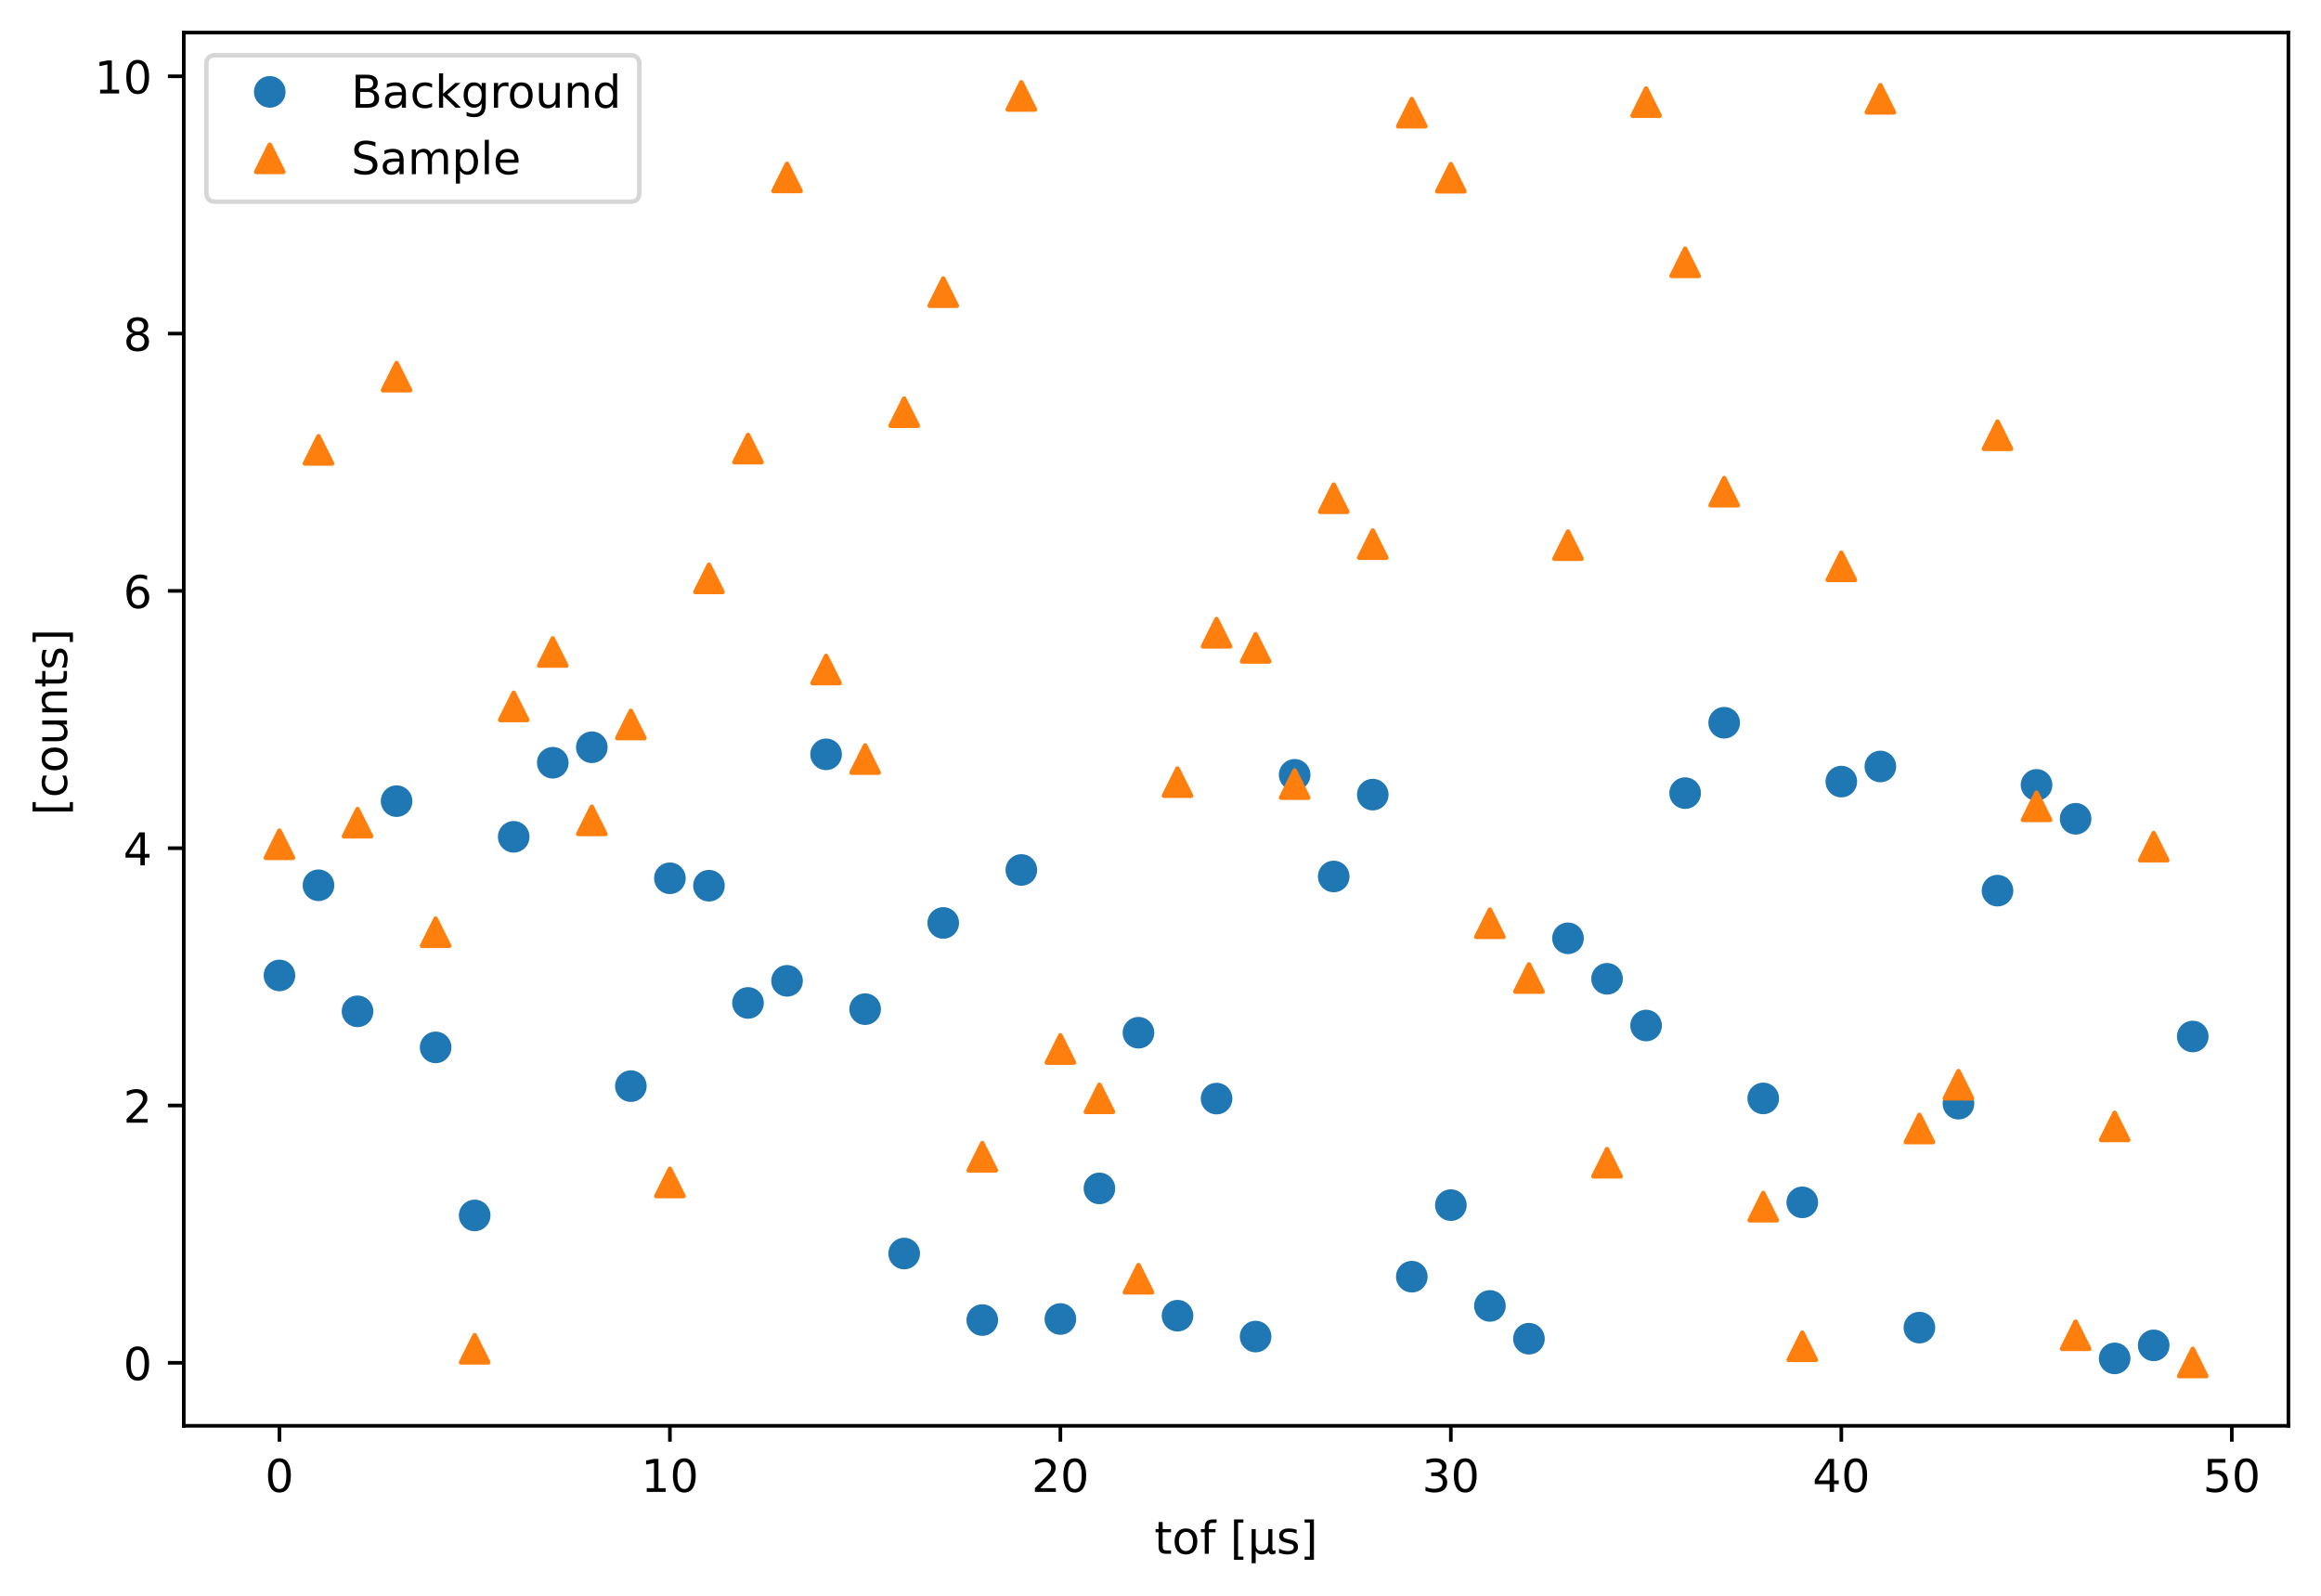 <?xml version="1.0" encoding="utf-8" standalone="no"?>
<!DOCTYPE svg PUBLIC "-//W3C//DTD SVG 1.1//EN"
  "http://www.w3.org/Graphics/SVG/1.1/DTD/svg11.dtd">
<!-- Created with matplotlib (https://matplotlib.org/) -->
<svg height="352.564pt" version="1.1" viewBox="0 0 512.803 352.564" width="512.803pt" xmlns="http://www.w3.org/2000/svg" xmlns:xlink="http://www.w3.org/1999/xlink">
 <defs>
  <style type="text/css">
*{stroke-linecap:butt;stroke-linejoin:round;}
  </style>
 </defs>
 <g id="figure_1">
  <g id="patch_1">
   <path d="M 0 352.564 
L 512.803 352.564 
L 512.803 0 
L 0 0 
z
" style="fill:#ffffff;"/>
  </g>
  <g id="axes_1">
   <g id="patch_2">
    <path d="M 40.603 315.007 
L 505.603 315.007 
L 505.603 7.2 
L 40.603 7.2 
z
" style="fill:#ffffff;"/>
   </g>
   <g id="matplotlib.axis_1">
    <g id="xtick_1">
     <g id="line2d_1">
      <defs>
       <path d="M 0 0 
L 0 3.5 
" id="md275021e21" style="stroke:#000000;stroke-width:0.8;"/>
      </defs>
      <g>
       <use style="stroke:#000000;stroke-width:0.8;" x="61.739" xlink:href="#md275021e21" y="315.007"/>
      </g>
     </g>
     <g id="text_1">
      <!-- 0 -->
      <defs>
       <path d="M 31.781 66.406 
Q 24.172 66.406 20.328 58.906 
Q 16.5 51.422 16.5 36.375 
Q 16.5 21.391 20.328 13.891 
Q 24.172 6.391 31.781 6.391 
Q 39.453 6.391 43.281 13.891 
Q 47.125 21.391 47.125 36.375 
Q 47.125 51.422 43.281 58.906 
Q 39.453 66.406 31.781 66.406 
z
M 31.781 74.219 
Q 44.047 74.219 50.516 64.516 
Q 56.984 54.828 56.984 36.375 
Q 56.984 17.969 50.516 8.266 
Q 44.047 -1.422 31.781 -1.422 
Q 19.531 -1.422 13.062 8.266 
Q 6.594 17.969 6.594 36.375 
Q 6.594 54.828 13.062 64.516 
Q 19.531 74.219 31.781 74.219 
z
" id="DejaVuSans-48"/>
      </defs>
      <g transform="translate(58.558 329.606)scale(0.1 -0.1)">
       <use xlink:href="#DejaVuSans-48"/>
      </g>
     </g>
    </g>
    <g id="xtick_2">
     <g id="line2d_2">
      <g>
       <use style="stroke:#000000;stroke-width:0.8;" x="148.01" xlink:href="#md275021e21" y="315.007"/>
      </g>
     </g>
     <g id="text_2">
      <!-- 10 -->
      <defs>
       <path d="M 12.406 8.297 
L 28.516 8.297 
L 28.516 63.922 
L 10.984 60.406 
L 10.984 69.391 
L 28.422 72.906 
L 38.281 72.906 
L 38.281 8.297 
L 54.391 8.297 
L 54.391 0 
L 12.406 0 
z
" id="DejaVuSans-49"/>
      </defs>
      <g transform="translate(141.648 329.606)scale(0.1 -0.1)">
       <use xlink:href="#DejaVuSans-49"/>
       <use x="63.623" xlink:href="#DejaVuSans-48"/>
      </g>
     </g>
    </g>
    <g id="xtick_3">
     <g id="line2d_3">
      <g>
       <use style="stroke:#000000;stroke-width:0.8;" x="234.281" xlink:href="#md275021e21" y="315.007"/>
      </g>
     </g>
     <g id="text_3">
      <!-- 20 -->
      <defs>
       <path d="M 19.188 8.297 
L 53.609 8.297 
L 53.609 0 
L 7.328 0 
L 7.328 8.297 
Q 12.938 14.109 22.625 23.891 
Q 32.328 33.688 34.812 36.531 
Q 39.547 41.844 41.422 45.531 
Q 43.312 49.219 43.312 52.781 
Q 43.312 58.594 39.234 62.25 
Q 35.156 65.922 28.609 65.922 
Q 23.969 65.922 18.812 64.312 
Q 13.672 62.703 7.812 59.422 
L 7.812 69.391 
Q 13.766 71.781 18.938 73 
Q 24.125 74.219 28.422 74.219 
Q 39.75 74.219 46.484 68.547 
Q 53.219 62.891 53.219 53.422 
Q 53.219 48.922 51.531 44.891 
Q 49.859 40.875 45.406 35.406 
Q 44.188 33.984 37.641 27.219 
Q 31.109 20.453 19.188 8.297 
z
" id="DejaVuSans-50"/>
      </defs>
      <g transform="translate(227.919 329.606)scale(0.1 -0.1)">
       <use xlink:href="#DejaVuSans-50"/>
       <use x="63.623" xlink:href="#DejaVuSans-48"/>
      </g>
     </g>
    </g>
    <g id="xtick_4">
     <g id="line2d_4">
      <g>
       <use style="stroke:#000000;stroke-width:0.8;" x="320.552" xlink:href="#md275021e21" y="315.007"/>
      </g>
     </g>
     <g id="text_4">
      <!-- 30 -->
      <defs>
       <path d="M 40.578 39.312 
Q 47.656 37.797 51.625 33 
Q 55.609 28.219 55.609 21.188 
Q 55.609 10.406 48.188 4.484 
Q 40.766 -1.422 27.094 -1.422 
Q 22.516 -1.422 17.656 -0.516 
Q 12.797 0.391 7.625 2.203 
L 7.625 11.719 
Q 11.719 9.328 16.594 8.109 
Q 21.484 6.891 26.812 6.891 
Q 36.078 6.891 40.938 10.547 
Q 45.797 14.203 45.797 21.188 
Q 45.797 27.641 41.281 31.266 
Q 36.766 34.906 28.719 34.906 
L 20.219 34.906 
L 20.219 43.016 
L 29.109 43.016 
Q 36.375 43.016 40.234 45.922 
Q 44.094 48.828 44.094 54.297 
Q 44.094 59.906 40.109 62.906 
Q 36.141 65.922 28.719 65.922 
Q 24.656 65.922 20.016 65.031 
Q 15.375 64.156 9.812 62.312 
L 9.812 71.094 
Q 15.438 72.656 20.344 73.438 
Q 25.25 74.219 29.594 74.219 
Q 40.828 74.219 47.359 69.109 
Q 53.906 64.016 53.906 55.328 
Q 53.906 49.266 50.438 45.094 
Q 46.969 40.922 40.578 39.312 
z
" id="DejaVuSans-51"/>
      </defs>
      <g transform="translate(314.19 329.606)scale(0.1 -0.1)">
       <use xlink:href="#DejaVuSans-51"/>
       <use x="63.623" xlink:href="#DejaVuSans-48"/>
      </g>
     </g>
    </g>
    <g id="xtick_5">
     <g id="line2d_5">
      <g>
       <use style="stroke:#000000;stroke-width:0.8;" x="406.823" xlink:href="#md275021e21" y="315.007"/>
      </g>
     </g>
     <g id="text_5">
      <!-- 40 -->
      <defs>
       <path d="M 37.797 64.312 
L 12.891 25.391 
L 37.797 25.391 
z
M 35.203 72.906 
L 47.609 72.906 
L 47.609 25.391 
L 58.016 25.391 
L 58.016 17.188 
L 47.609 17.188 
L 47.609 0 
L 37.797 0 
L 37.797 17.188 
L 4.891 17.188 
L 4.891 26.703 
z
" id="DejaVuSans-52"/>
      </defs>
      <g transform="translate(400.46 329.606)scale(0.1 -0.1)">
       <use xlink:href="#DejaVuSans-52"/>
       <use x="63.623" xlink:href="#DejaVuSans-48"/>
      </g>
     </g>
    </g>
    <g id="xtick_6">
     <g id="line2d_6">
      <g>
       <use style="stroke:#000000;stroke-width:0.8;" x="493.094" xlink:href="#md275021e21" y="315.007"/>
      </g>
     </g>
     <g id="text_6">
      <!-- 50 -->
      <defs>
       <path d="M 10.797 72.906 
L 49.516 72.906 
L 49.516 64.594 
L 19.828 64.594 
L 19.828 46.734 
Q 21.969 47.469 24.109 47.828 
Q 26.266 48.188 28.422 48.188 
Q 40.625 48.188 47.75 41.5 
Q 54.891 34.812 54.891 23.391 
Q 54.891 11.625 47.562 5.094 
Q 40.234 -1.422 26.906 -1.422 
Q 22.312 -1.422 17.547 -0.641 
Q 12.797 0.141 7.719 1.703 
L 7.719 11.625 
Q 12.109 9.234 16.797 8.062 
Q 21.484 6.891 26.703 6.891 
Q 35.156 6.891 40.078 11.328 
Q 45.016 15.766 45.016 23.391 
Q 45.016 31 40.078 35.438 
Q 35.156 39.891 26.703 39.891 
Q 22.75 39.891 18.812 39.016 
Q 14.891 38.141 10.797 36.281 
z
" id="DejaVuSans-53"/>
      </defs>
      <g transform="translate(486.731 329.606)scale(0.1 -0.1)">
       <use xlink:href="#DejaVuSans-53"/>
       <use x="63.623" xlink:href="#DejaVuSans-48"/>
      </g>
     </g>
    </g>
    <g id="text_7">
     <!-- tof [μs] -->
     <defs>
      <path d="M 18.312 70.219 
L 18.312 54.688 
L 36.812 54.688 
L 36.812 47.703 
L 18.312 47.703 
L 18.312 18.016 
Q 18.312 11.328 20.141 9.422 
Q 21.969 7.516 27.594 7.516 
L 36.812 7.516 
L 36.812 0 
L 27.594 0 
Q 17.188 0 13.234 3.875 
Q 9.281 7.766 9.281 18.016 
L 9.281 47.703 
L 2.688 47.703 
L 2.688 54.688 
L 9.281 54.688 
L 9.281 70.219 
z
" id="DejaVuSans-116"/>
      <path d="M 30.609 48.391 
Q 23.391 48.391 19.188 42.75 
Q 14.984 37.109 14.984 27.297 
Q 14.984 17.484 19.156 11.844 
Q 23.344 6.203 30.609 6.203 
Q 37.797 6.203 41.984 11.859 
Q 46.188 17.531 46.188 27.297 
Q 46.188 37.016 41.984 42.703 
Q 37.797 48.391 30.609 48.391 
z
M 30.609 56 
Q 42.328 56 49.016 48.375 
Q 55.719 40.766 55.719 27.297 
Q 55.719 13.875 49.016 6.219 
Q 42.328 -1.422 30.609 -1.422 
Q 18.844 -1.422 12.172 6.219 
Q 5.516 13.875 5.516 27.297 
Q 5.516 40.766 12.172 48.375 
Q 18.844 56 30.609 56 
z
" id="DejaVuSans-111"/>
      <path d="M 37.109 75.984 
L 37.109 68.5 
L 28.516 68.5 
Q 23.688 68.5 21.797 66.547 
Q 19.922 64.594 19.922 59.516 
L 19.922 54.688 
L 34.719 54.688 
L 34.719 47.703 
L 19.922 47.703 
L 19.922 0 
L 10.891 0 
L 10.891 47.703 
L 2.297 47.703 
L 2.297 54.688 
L 10.891 54.688 
L 10.891 58.5 
Q 10.891 67.625 15.141 71.797 
Q 19.391 75.984 28.609 75.984 
z
" id="DejaVuSans-102"/>
      <path id="DejaVuSans-32"/>
      <path d="M 8.594 75.984 
L 29.297 75.984 
L 29.297 69 
L 17.578 69 
L 17.578 -6.203 
L 29.297 -6.203 
L 29.297 -13.188 
L 8.594 -13.188 
z
" id="DejaVuSans-91"/>
      <path d="M 8.5 -20.797 
L 8.5 54.688 
L 17.484 54.688 
L 17.484 20.703 
Q 17.484 13.625 20.844 10 
Q 24.219 6.391 30.812 6.391 
Q 38.031 6.391 41.672 10.484 
Q 45.312 14.594 45.312 22.797 
L 45.312 54.688 
L 54.297 54.688 
L 54.297 12.594 
Q 54.297 9.672 55.141 8.281 
Q 56 6.891 57.812 6.891 
Q 58.25 6.891 59.031 7.156 
Q 59.812 7.422 61.188 8.016 
L 61.188 0.781 
Q 59.188 -0.344 57.391 -0.875 
Q 55.609 -1.422 53.906 -1.422 
Q 50.531 -1.422 48.531 0.484 
Q 46.531 2.391 45.797 6.297 
Q 43.359 2.438 39.812 0.5 
Q 36.281 -1.422 31.5 -1.422 
Q 26.516 -1.422 23.016 0.484 
Q 19.531 2.391 17.484 6.203 
L 17.484 -20.797 
z
" id="DejaVuSans-956"/>
      <path d="M 44.281 53.078 
L 44.281 44.578 
Q 40.484 46.531 36.375 47.5 
Q 32.281 48.484 27.875 48.484 
Q 21.188 48.484 17.844 46.438 
Q 14.5 44.391 14.5 40.281 
Q 14.5 37.156 16.891 35.375 
Q 19.281 33.594 26.516 31.984 
L 29.594 31.297 
Q 39.156 29.25 43.188 25.516 
Q 47.219 21.781 47.219 15.094 
Q 47.219 7.469 41.188 3.016 
Q 35.156 -1.422 24.609 -1.422 
Q 20.219 -1.422 15.453 -0.562 
Q 10.688 0.297 5.422 2 
L 5.422 11.281 
Q 10.406 8.688 15.234 7.391 
Q 20.062 6.109 24.812 6.109 
Q 31.156 6.109 34.562 8.281 
Q 37.984 10.453 37.984 14.406 
Q 37.984 18.062 35.516 20.016 
Q 33.062 21.969 24.703 23.781 
L 21.578 24.516 
Q 13.234 26.266 9.516 29.906 
Q 5.812 33.547 5.812 39.891 
Q 5.812 47.609 11.281 51.797 
Q 16.75 56 26.812 56 
Q 31.781 56 36.172 55.266 
Q 40.578 54.547 44.281 53.078 
z
" id="DejaVuSans-115"/>
      <path d="M 30.422 75.984 
L 30.422 -13.188 
L 9.719 -13.188 
L 9.719 -6.203 
L 21.391 -6.203 
L 21.391 69 
L 9.719 69 
L 9.719 75.984 
z
" id="DejaVuSans-93"/>
     </defs>
     <g transform="translate(255.047 343.284)scale(0.1 -0.1)">
      <use xlink:href="#DejaVuSans-116"/>
      <use x="39.209" xlink:href="#DejaVuSans-111"/>
      <use x="100.391" xlink:href="#DejaVuSans-102"/>
      <use x="135.596" xlink:href="#DejaVuSans-32"/>
      <use x="167.383" xlink:href="#DejaVuSans-91"/>
      <use x="206.396" xlink:href="#DejaVuSans-956"/>
      <use x="270.02" xlink:href="#DejaVuSans-115"/>
      <use x="322.119" xlink:href="#DejaVuSans-93"/>
     </g>
    </g>
   </g>
   <g id="matplotlib.axis_2">
    <g id="ytick_1">
     <g id="line2d_7">
      <defs>
       <path d="M 0 0 
L -3.5 0 
" id="m74205dd521" style="stroke:#000000;stroke-width:0.8;"/>
      </defs>
      <g>
       <use style="stroke:#000000;stroke-width:0.8;" x="40.603" xlink:href="#m74205dd521" y="301.083"/>
      </g>
     </g>
     <g id="text_8">
      <!-- 0 -->
      <g transform="translate(27.241 304.882)scale(0.1 -0.1)">
       <use xlink:href="#DejaVuSans-48"/>
      </g>
     </g>
    </g>
    <g id="ytick_2">
     <g id="line2d_8">
      <g>
       <use style="stroke:#000000;stroke-width:0.8;" x="40.603" xlink:href="#m74205dd521" y="244.237"/>
      </g>
     </g>
     <g id="text_9">
      <!-- 2 -->
      <g transform="translate(27.241 248.036)scale(0.1 -0.1)">
       <use xlink:href="#DejaVuSans-50"/>
      </g>
     </g>
    </g>
    <g id="ytick_3">
     <g id="line2d_9">
      <g>
       <use style="stroke:#000000;stroke-width:0.8;" x="40.603" xlink:href="#m74205dd521" y="187.39"/>
      </g>
     </g>
     <g id="text_10">
      <!-- 4 -->
      <g transform="translate(27.241 191.19)scale(0.1 -0.1)">
       <use xlink:href="#DejaVuSans-52"/>
      </g>
     </g>
    </g>
    <g id="ytick_4">
     <g id="line2d_10">
      <g>
       <use style="stroke:#000000;stroke-width:0.8;" x="40.603" xlink:href="#m74205dd521" y="130.544"/>
      </g>
     </g>
     <g id="text_11">
      <!-- 6 -->
      <defs>
       <path d="M 33.016 40.375 
Q 26.375 40.375 22.484 35.828 
Q 18.609 31.297 18.609 23.391 
Q 18.609 15.531 22.484 10.953 
Q 26.375 6.391 33.016 6.391 
Q 39.656 6.391 43.531 10.953 
Q 47.406 15.531 47.406 23.391 
Q 47.406 31.297 43.531 35.828 
Q 39.656 40.375 33.016 40.375 
z
M 52.594 71.297 
L 52.594 62.312 
Q 48.875 64.062 45.094 64.984 
Q 41.312 65.922 37.594 65.922 
Q 27.828 65.922 22.672 59.328 
Q 17.531 52.734 16.797 39.406 
Q 19.672 43.656 24.016 45.922 
Q 28.375 48.188 33.594 48.188 
Q 44.578 48.188 50.953 41.516 
Q 57.328 34.859 57.328 23.391 
Q 57.328 12.156 50.688 5.359 
Q 44.047 -1.422 33.016 -1.422 
Q 20.359 -1.422 13.672 8.266 
Q 6.984 17.969 6.984 36.375 
Q 6.984 53.656 15.188 63.938 
Q 23.391 74.219 37.203 74.219 
Q 40.922 74.219 44.703 73.484 
Q 48.484 72.75 52.594 71.297 
z
" id="DejaVuSans-54"/>
      </defs>
      <g transform="translate(27.241 134.343)scale(0.1 -0.1)">
       <use xlink:href="#DejaVuSans-54"/>
      </g>
     </g>
    </g>
    <g id="ytick_5">
     <g id="line2d_11">
      <g>
       <use style="stroke:#000000;stroke-width:0.8;" x="40.603" xlink:href="#m74205dd521" y="73.698"/>
      </g>
     </g>
     <g id="text_12">
      <!-- 8 -->
      <defs>
       <path d="M 31.781 34.625 
Q 24.75 34.625 20.719 30.859 
Q 16.703 27.094 16.703 20.516 
Q 16.703 13.922 20.719 10.156 
Q 24.75 6.391 31.781 6.391 
Q 38.812 6.391 42.859 10.172 
Q 46.922 13.969 46.922 20.516 
Q 46.922 27.094 42.891 30.859 
Q 38.875 34.625 31.781 34.625 
z
M 21.922 38.812 
Q 15.578 40.375 12.031 44.719 
Q 8.5 49.078 8.5 55.328 
Q 8.5 64.062 14.719 69.141 
Q 20.953 74.219 31.781 74.219 
Q 42.672 74.219 48.875 69.141 
Q 55.078 64.062 55.078 55.328 
Q 55.078 49.078 51.531 44.719 
Q 48 40.375 41.703 38.812 
Q 48.828 37.156 52.797 32.312 
Q 56.781 27.484 56.781 20.516 
Q 56.781 9.906 50.312 4.234 
Q 43.844 -1.422 31.781 -1.422 
Q 19.734 -1.422 13.25 4.234 
Q 6.781 9.906 6.781 20.516 
Q 6.781 27.484 10.781 32.312 
Q 14.797 37.156 21.922 38.812 
z
M 18.312 54.391 
Q 18.312 48.734 21.844 45.562 
Q 25.391 42.391 31.781 42.391 
Q 38.141 42.391 41.719 45.562 
Q 45.312 48.734 45.312 54.391 
Q 45.312 60.062 41.719 63.234 
Q 38.141 66.406 31.781 66.406 
Q 25.391 66.406 21.844 63.234 
Q 18.312 60.062 18.312 54.391 
z
" id="DejaVuSans-56"/>
      </defs>
      <g transform="translate(27.241 77.497)scale(0.1 -0.1)">
       <use xlink:href="#DejaVuSans-56"/>
      </g>
     </g>
    </g>
    <g id="ytick_6">
     <g id="line2d_12">
      <g>
       <use style="stroke:#000000;stroke-width:0.8;" x="40.603" xlink:href="#m74205dd521" y="16.851"/>
      </g>
     </g>
     <g id="text_13">
      <!-- 10 -->
      <g transform="translate(20.878 20.651)scale(0.1 -0.1)">
       <use xlink:href="#DejaVuSans-49"/>
       <use x="63.623" xlink:href="#DejaVuSans-48"/>
      </g>
     </g>
    </g>
    <g id="text_14">
     <!--  [counts] -->
     <defs>
      <path d="M 48.781 52.594 
L 48.781 44.188 
Q 44.969 46.297 41.141 47.344 
Q 37.312 48.391 33.406 48.391 
Q 24.656 48.391 19.812 42.844 
Q 14.984 37.312 14.984 27.297 
Q 14.984 17.281 19.812 11.734 
Q 24.656 6.203 33.406 6.203 
Q 37.312 6.203 41.141 7.25 
Q 44.969 8.297 48.781 10.406 
L 48.781 2.094 
Q 45.016 0.344 40.984 -0.531 
Q 36.969 -1.422 32.422 -1.422 
Q 20.062 -1.422 12.781 6.344 
Q 5.516 14.109 5.516 27.297 
Q 5.516 40.672 12.859 48.328 
Q 20.219 56 33.016 56 
Q 37.156 56 41.109 55.141 
Q 45.062 54.297 48.781 52.594 
z
" id="DejaVuSans-99"/>
      <path d="M 8.5 21.578 
L 8.5 54.688 
L 17.484 54.688 
L 17.484 21.922 
Q 17.484 14.156 20.5 10.266 
Q 23.531 6.391 29.594 6.391 
Q 36.859 6.391 41.078 11.031 
Q 45.312 15.672 45.312 23.688 
L 45.312 54.688 
L 54.297 54.688 
L 54.297 0 
L 45.312 0 
L 45.312 8.406 
Q 42.047 3.422 37.719 1 
Q 33.406 -1.422 27.688 -1.422 
Q 18.266 -1.422 13.375 4.438 
Q 8.5 10.297 8.5 21.578 
z
M 31.109 56 
z
" id="DejaVuSans-117"/>
      <path d="M 54.891 33.016 
L 54.891 0 
L 45.906 0 
L 45.906 32.719 
Q 45.906 40.484 42.875 44.328 
Q 39.844 48.188 33.797 48.188 
Q 26.516 48.188 22.312 43.547 
Q 18.109 38.922 18.109 30.906 
L 18.109 0 
L 9.078 0 
L 9.078 54.688 
L 18.109 54.688 
L 18.109 46.188 
Q 21.344 51.125 25.703 53.562 
Q 30.078 56 35.797 56 
Q 45.219 56 50.047 50.172 
Q 54.891 44.344 54.891 33.016 
z
" id="DejaVuSans-110"/>
     </defs>
     <g transform="translate(14.798 183.305)rotate(-90)scale(0.1 -0.1)">
      <use xlink:href="#DejaVuSans-32"/>
      <use x="31.787" xlink:href="#DejaVuSans-91"/>
      <use x="70.801" xlink:href="#DejaVuSans-99"/>
      <use x="125.781" xlink:href="#DejaVuSans-111"/>
      <use x="186.963" xlink:href="#DejaVuSans-117"/>
      <use x="250.342" xlink:href="#DejaVuSans-110"/>
      <use x="313.721" xlink:href="#DejaVuSans-116"/>
      <use x="352.93" xlink:href="#DejaVuSans-115"/>
      <use x="405.029" xlink:href="#DejaVuSans-93"/>
     </g>
    </g>
   </g>
   <g id="patch_3">
    <path d="M 40.603 315.007 
L 40.603 7.2 
" style="fill:none;stroke:#000000;stroke-linecap:square;stroke-linejoin:miter;stroke-width:0.8;"/>
   </g>
   <g id="patch_4">
    <path d="M 505.603 315.007 
L 505.603 7.2 
" style="fill:none;stroke:#000000;stroke-linecap:square;stroke-linejoin:miter;stroke-width:0.8;"/>
   </g>
   <g id="patch_5">
    <path d="M 40.603 315.007 
L 505.603 315.007 
" style="fill:none;stroke:#000000;stroke-linecap:square;stroke-linejoin:miter;stroke-width:0.8;"/>
   </g>
   <g id="patch_6">
    <path d="M 40.603 7.2 
L 505.603 7.2 
" style="fill:none;stroke:#000000;stroke-linecap:square;stroke-linejoin:miter;stroke-width:0.8;"/>
   </g>
   <g id="legend_1">
    <g id="patch_7">
     <path d="M 47.603 44.556 
L 139.258 44.556 
Q 141.258 44.556 141.258 42.556 
L 141.258 14.2 
Q 141.258 12.2 139.258 12.2 
L 47.603 12.2 
Q 45.603 12.2 45.603 14.2 
L 45.603 42.556 
Q 45.603 44.556 47.603 44.556 
z
" style="fill:#ffffff;opacity:0.8;stroke:#cccccc;stroke-linejoin:miter;"/>
    </g>
    <g id="line2d_13"/>
    <g id="line2d_14">
     <defs>
      <path d="M 0 3 
C 0.796 3 1.559 2.684 2.121 2.121 
C 2.684 1.559 3 0.796 3 0 
C 3 -0.796 2.684 -1.559 2.121 -2.121 
C 1.559 -2.684 0.796 -3 0 -3 
C -0.796 -3 -1.559 -2.684 -2.121 -2.121 
C -2.684 -1.559 -3 -0.796 -3 0 
C -3 0.796 -2.684 1.559 -2.121 2.121 
C -1.559 2.684 -0.796 3 0 3 
z
" id="m08c86e1be4" style="stroke:#1f77b4;"/>
     </defs>
     <g>
      <use style="fill:#1f77b4;stroke:#1f77b4;" x="59.603" xlink:href="#m08c86e1be4" y="20.298"/>
     </g>
    </g>
    <g id="text_15">
     <!-- Background -->
     <defs>
      <path d="M 19.672 34.812 
L 19.672 8.109 
L 35.5 8.109 
Q 43.453 8.109 47.281 11.406 
Q 51.125 14.703 51.125 21.484 
Q 51.125 28.328 47.281 31.562 
Q 43.453 34.812 35.5 34.812 
z
M 19.672 64.797 
L 19.672 42.828 
L 34.281 42.828 
Q 41.5 42.828 45.031 45.531 
Q 48.578 48.25 48.578 53.812 
Q 48.578 59.328 45.031 62.062 
Q 41.5 64.797 34.281 64.797 
z
M 9.812 72.906 
L 35.016 72.906 
Q 46.297 72.906 52.391 68.219 
Q 58.5 63.531 58.5 54.891 
Q 58.5 48.188 55.375 44.234 
Q 52.25 40.281 46.188 39.312 
Q 53.469 37.75 57.5 32.781 
Q 61.531 27.828 61.531 20.406 
Q 61.531 10.641 54.891 5.312 
Q 48.25 0 35.984 0 
L 9.812 0 
z
" id="DejaVuSans-66"/>
      <path d="M 34.281 27.484 
Q 23.391 27.484 19.188 25 
Q 14.984 22.516 14.984 16.5 
Q 14.984 11.719 18.141 8.906 
Q 21.297 6.109 26.703 6.109 
Q 34.188 6.109 38.703 11.406 
Q 43.219 16.703 43.219 25.484 
L 43.219 27.484 
z
M 52.203 31.203 
L 52.203 0 
L 43.219 0 
L 43.219 8.297 
Q 40.141 3.328 35.547 0.953 
Q 30.953 -1.422 24.312 -1.422 
Q 15.922 -1.422 10.953 3.297 
Q 6 8.016 6 15.922 
Q 6 25.141 12.172 29.828 
Q 18.359 34.516 30.609 34.516 
L 43.219 34.516 
L 43.219 35.406 
Q 43.219 41.609 39.141 45 
Q 35.062 48.391 27.688 48.391 
Q 23 48.391 18.547 47.266 
Q 14.109 46.141 10.016 43.891 
L 10.016 52.203 
Q 14.938 54.109 19.578 55.047 
Q 24.219 56 28.609 56 
Q 40.484 56 46.344 49.844 
Q 52.203 43.703 52.203 31.203 
z
" id="DejaVuSans-97"/>
      <path d="M 9.078 75.984 
L 18.109 75.984 
L 18.109 31.109 
L 44.922 54.688 
L 56.391 54.688 
L 27.391 29.109 
L 57.625 0 
L 45.906 0 
L 18.109 26.703 
L 18.109 0 
L 9.078 0 
z
" id="DejaVuSans-107"/>
      <path d="M 45.406 27.984 
Q 45.406 37.75 41.375 43.109 
Q 37.359 48.484 30.078 48.484 
Q 22.859 48.484 18.828 43.109 
Q 14.797 37.75 14.797 27.984 
Q 14.797 18.266 18.828 12.891 
Q 22.859 7.516 30.078 7.516 
Q 37.359 7.516 41.375 12.891 
Q 45.406 18.266 45.406 27.984 
z
M 54.391 6.781 
Q 54.391 -7.172 48.188 -13.984 
Q 42 -20.797 29.203 -20.797 
Q 24.469 -20.797 20.266 -20.094 
Q 16.062 -19.391 12.109 -17.922 
L 12.109 -9.188 
Q 16.062 -11.328 19.922 -12.344 
Q 23.781 -13.375 27.781 -13.375 
Q 36.625 -13.375 41.016 -8.766 
Q 45.406 -4.156 45.406 5.172 
L 45.406 9.625 
Q 42.625 4.781 38.281 2.391 
Q 33.938 0 27.875 0 
Q 17.828 0 11.672 7.656 
Q 5.516 15.328 5.516 27.984 
Q 5.516 40.672 11.672 48.328 
Q 17.828 56 27.875 56 
Q 33.938 56 38.281 53.609 
Q 42.625 51.219 45.406 46.391 
L 45.406 54.688 
L 54.391 54.688 
z
" id="DejaVuSans-103"/>
      <path d="M 41.109 46.297 
Q 39.594 47.172 37.812 47.578 
Q 36.031 48 33.891 48 
Q 26.266 48 22.188 43.047 
Q 18.109 38.094 18.109 28.812 
L 18.109 0 
L 9.078 0 
L 9.078 54.688 
L 18.109 54.688 
L 18.109 46.188 
Q 20.953 51.172 25.484 53.578 
Q 30.031 56 36.531 56 
Q 37.453 56 38.578 55.875 
Q 39.703 55.766 41.062 55.516 
z
" id="DejaVuSans-114"/>
      <path d="M 45.406 46.391 
L 45.406 75.984 
L 54.391 75.984 
L 54.391 0 
L 45.406 0 
L 45.406 8.203 
Q 42.578 3.328 38.25 0.953 
Q 33.938 -1.422 27.875 -1.422 
Q 17.969 -1.422 11.734 6.484 
Q 5.516 14.406 5.516 27.297 
Q 5.516 40.188 11.734 48.094 
Q 17.969 56 27.875 56 
Q 33.938 56 38.25 53.625 
Q 42.578 51.266 45.406 46.391 
z
M 14.797 27.297 
Q 14.797 17.391 18.875 11.75 
Q 22.953 6.109 30.078 6.109 
Q 37.203 6.109 41.297 11.75 
Q 45.406 17.391 45.406 27.297 
Q 45.406 37.203 41.297 42.844 
Q 37.203 48.484 30.078 48.484 
Q 22.953 48.484 18.875 42.844 
Q 14.797 37.203 14.797 27.297 
z
" id="DejaVuSans-100"/>
     </defs>
     <g transform="translate(77.603 23.798)scale(0.1 -0.1)">
      <use xlink:href="#DejaVuSans-66"/>
      <use x="68.604" xlink:href="#DejaVuSans-97"/>
      <use x="129.883" xlink:href="#DejaVuSans-99"/>
      <use x="184.863" xlink:href="#DejaVuSans-107"/>
      <use x="242.773" xlink:href="#DejaVuSans-103"/>
      <use x="306.25" xlink:href="#DejaVuSans-114"/>
      <use x="345.113" xlink:href="#DejaVuSans-111"/>
      <use x="406.295" xlink:href="#DejaVuSans-117"/>
      <use x="469.674" xlink:href="#DejaVuSans-110"/>
      <use x="533.053" xlink:href="#DejaVuSans-100"/>
     </g>
    </g>
    <g id="line2d_15"/>
    <g id="line2d_16">
     <defs>
      <path d="M 0 -3 
L -3 3 
L 3 3 
z
" id="m27721d2806" style="stroke:#ff7f0e;stroke-linejoin:miter;"/>
     </defs>
     <g>
      <use style="fill:#ff7f0e;stroke:#ff7f0e;stroke-linejoin:miter;" x="59.603" xlink:href="#m27721d2806" y="34.977"/>
     </g>
    </g>
    <g id="text_16">
     <!-- Sample -->
     <defs>
      <path d="M 53.516 70.516 
L 53.516 60.891 
Q 47.906 63.578 42.922 64.891 
Q 37.938 66.219 33.297 66.219 
Q 25.25 66.219 20.875 63.094 
Q 16.5 59.969 16.5 54.203 
Q 16.5 49.359 19.406 46.891 
Q 22.312 44.438 30.422 42.922 
L 36.375 41.703 
Q 47.406 39.594 52.656 34.297 
Q 57.906 29 57.906 20.125 
Q 57.906 9.516 50.797 4.047 
Q 43.703 -1.422 29.984 -1.422 
Q 24.812 -1.422 18.969 -0.25 
Q 13.141 0.922 6.891 3.219 
L 6.891 13.375 
Q 12.891 10.016 18.656 8.297 
Q 24.422 6.594 29.984 6.594 
Q 38.422 6.594 43.016 9.906 
Q 47.609 13.234 47.609 19.391 
Q 47.609 24.75 44.312 27.781 
Q 41.016 30.812 33.5 32.328 
L 27.484 33.5 
Q 16.453 35.688 11.516 40.375 
Q 6.594 45.062 6.594 53.422 
Q 6.594 63.094 13.406 68.656 
Q 20.219 74.219 32.172 74.219 
Q 37.312 74.219 42.625 73.281 
Q 47.953 72.359 53.516 70.516 
z
" id="DejaVuSans-83"/>
      <path d="M 52 44.188 
Q 55.375 50.25 60.062 53.125 
Q 64.75 56 71.094 56 
Q 79.641 56 84.281 50.016 
Q 88.922 44.047 88.922 33.016 
L 88.922 0 
L 79.891 0 
L 79.891 32.719 
Q 79.891 40.578 77.094 44.375 
Q 74.312 48.188 68.609 48.188 
Q 61.625 48.188 57.562 43.547 
Q 53.516 38.922 53.516 30.906 
L 53.516 0 
L 44.484 0 
L 44.484 32.719 
Q 44.484 40.625 41.703 44.406 
Q 38.922 48.188 33.109 48.188 
Q 26.219 48.188 22.156 43.531 
Q 18.109 38.875 18.109 30.906 
L 18.109 0 
L 9.078 0 
L 9.078 54.688 
L 18.109 54.688 
L 18.109 46.188 
Q 21.188 51.219 25.484 53.609 
Q 29.781 56 35.688 56 
Q 41.656 56 45.828 52.969 
Q 50 49.953 52 44.188 
z
" id="DejaVuSans-109"/>
      <path d="M 18.109 8.203 
L 18.109 -20.797 
L 9.078 -20.797 
L 9.078 54.688 
L 18.109 54.688 
L 18.109 46.391 
Q 20.953 51.266 25.266 53.625 
Q 29.594 56 35.594 56 
Q 45.562 56 51.781 48.094 
Q 58.016 40.188 58.016 27.297 
Q 58.016 14.406 51.781 6.484 
Q 45.562 -1.422 35.594 -1.422 
Q 29.594 -1.422 25.266 0.953 
Q 20.953 3.328 18.109 8.203 
z
M 48.688 27.297 
Q 48.688 37.203 44.609 42.844 
Q 40.531 48.484 33.406 48.484 
Q 26.266 48.484 22.188 42.844 
Q 18.109 37.203 18.109 27.297 
Q 18.109 17.391 22.188 11.75 
Q 26.266 6.109 33.406 6.109 
Q 40.531 6.109 44.609 11.75 
Q 48.688 17.391 48.688 27.297 
z
" id="DejaVuSans-112"/>
      <path d="M 9.422 75.984 
L 18.406 75.984 
L 18.406 0 
L 9.422 0 
z
" id="DejaVuSans-108"/>
      <path d="M 56.203 29.594 
L 56.203 25.203 
L 14.891 25.203 
Q 15.484 15.922 20.484 11.062 
Q 25.484 6.203 34.422 6.203 
Q 39.594 6.203 44.453 7.469 
Q 49.312 8.734 54.109 11.281 
L 54.109 2.781 
Q 49.266 0.734 44.188 -0.344 
Q 39.109 -1.422 33.891 -1.422 
Q 20.797 -1.422 13.156 6.188 
Q 5.516 13.812 5.516 26.812 
Q 5.516 40.234 12.766 48.109 
Q 20.016 56 32.328 56 
Q 43.359 56 49.781 48.891 
Q 56.203 41.797 56.203 29.594 
z
M 47.219 32.234 
Q 47.125 39.594 43.094 43.984 
Q 39.062 48.391 32.422 48.391 
Q 24.906 48.391 20.391 44.141 
Q 15.875 39.891 15.188 32.172 
z
" id="DejaVuSans-101"/>
     </defs>
     <g transform="translate(77.603 38.477)scale(0.1 -0.1)">
      <use xlink:href="#DejaVuSans-83"/>
      <use x="63.477" xlink:href="#DejaVuSans-97"/>
      <use x="124.756" xlink:href="#DejaVuSans-109"/>
      <use x="222.168" xlink:href="#DejaVuSans-112"/>
      <use x="285.645" xlink:href="#DejaVuSans-108"/>
      <use x="313.428" xlink:href="#DejaVuSans-101"/>
     </g>
    </g>
   </g>
   <g id="line2d_17">
    <g clip-path="url(#pf394632027)">
     <use style="fill:#1f77b4;stroke:#1f77b4;" x="61.739" xlink:href="#m08c86e1be4" y="215.503"/>
     <use style="fill:#1f77b4;stroke:#1f77b4;" x="70.367" xlink:href="#m08c86e1be4" y="195.583"/>
     <use style="fill:#1f77b4;stroke:#1f77b4;" x="78.994" xlink:href="#m08c86e1be4" y="223.433"/>
     <use style="fill:#1f77b4;stroke:#1f77b4;" x="87.621" xlink:href="#m08c86e1be4" y="176.996"/>
     <use style="fill:#1f77b4;stroke:#1f77b4;" x="96.248" xlink:href="#m08c86e1be4" y="231.4"/>
     <use style="fill:#1f77b4;stroke:#1f77b4;" x="104.875" xlink:href="#m08c86e1be4" y="268.524"/>
     <use style="fill:#1f77b4;stroke:#1f77b4;" x="113.502" xlink:href="#m08c86e1be4" y="184.88"/>
     <use style="fill:#1f77b4;stroke:#1f77b4;" x="122.129" xlink:href="#m08c86e1be4" y="168.51"/>
     <use style="fill:#1f77b4;stroke:#1f77b4;" x="130.756" xlink:href="#m08c86e1be4" y="165.093"/>
     <use style="fill:#1f77b4;stroke:#1f77b4;" x="139.383" xlink:href="#m08c86e1be4" y="239.958"/>
     <use style="fill:#1f77b4;stroke:#1f77b4;" x="148.01" xlink:href="#m08c86e1be4" y="194.037"/>
     <use style="fill:#1f77b4;stroke:#1f77b4;" x="156.637" xlink:href="#m08c86e1be4" y="195.68"/>
     <use style="fill:#1f77b4;stroke:#1f77b4;" x="165.265" xlink:href="#m08c86e1be4" y="221.579"/>
     <use style="fill:#1f77b4;stroke:#1f77b4;" x="173.892" xlink:href="#m08c86e1be4" y="216.695"/>
     <use style="fill:#1f77b4;stroke:#1f77b4;" x="182.519" xlink:href="#m08c86e1be4" y="166.654"/>
     <use style="fill:#1f77b4;stroke:#1f77b4;" x="191.146" xlink:href="#m08c86e1be4" y="222.952"/>
     <use style="fill:#1f77b4;stroke:#1f77b4;" x="199.773" xlink:href="#m08c86e1be4" y="276.942"/>
     <use style="fill:#1f77b4;stroke:#1f77b4;" x="208.4" xlink:href="#m08c86e1be4" y="203.905"/>
     <use style="fill:#1f77b4;stroke:#1f77b4;" x="217.027" xlink:href="#m08c86e1be4" y="291.64"/>
     <use style="fill:#1f77b4;stroke:#1f77b4;" x="225.654" xlink:href="#m08c86e1be4" y="192.203"/>
     <use style="fill:#1f77b4;stroke:#1f77b4;" x="234.281" xlink:href="#m08c86e1be4" y="291.406"/>
     <use style="fill:#1f77b4;stroke:#1f77b4;" x="242.908" xlink:href="#m08c86e1be4" y="262.557"/>
     <use style="fill:#1f77b4;stroke:#1f77b4;" x="251.535" xlink:href="#m08c86e1be4" y="228.158"/>
     <use style="fill:#1f77b4;stroke:#1f77b4;" x="260.162" xlink:href="#m08c86e1be4" y="290.677"/>
     <use style="fill:#1f77b4;stroke:#1f77b4;" x="268.79" xlink:href="#m08c86e1be4" y="242.712"/>
     <use style="fill:#1f77b4;stroke:#1f77b4;" x="277.417" xlink:href="#m08c86e1be4" y="295.286"/>
     <use style="fill:#1f77b4;stroke:#1f77b4;" x="286.044" xlink:href="#m08c86e1be4" y="171.18"/>
     <use style="fill:#1f77b4;stroke:#1f77b4;" x="294.671" xlink:href="#m08c86e1be4" y="193.642"/>
     <use style="fill:#1f77b4;stroke:#1f77b4;" x="303.298" xlink:href="#m08c86e1be4" y="175.556"/>
     <use style="fill:#1f77b4;stroke:#1f77b4;" x="311.925" xlink:href="#m08c86e1be4" y="282.056"/>
     <use style="fill:#1f77b4;stroke:#1f77b4;" x="320.552" xlink:href="#m08c86e1be4" y="266.249"/>
     <use style="fill:#1f77b4;stroke:#1f77b4;" x="329.179" xlink:href="#m08c86e1be4" y="288.516"/>
     <use style="fill:#1f77b4;stroke:#1f77b4;" x="337.806" xlink:href="#m08c86e1be4" y="295.76"/>
     <use style="fill:#1f77b4;stroke:#1f77b4;" x="346.433" xlink:href="#m08c86e1be4" y="207.3"/>
     <use style="fill:#1f77b4;stroke:#1f77b4;" x="355.06" xlink:href="#m08c86e1be4" y="216.248"/>
     <use style="fill:#1f77b4;stroke:#1f77b4;" x="363.688" xlink:href="#m08c86e1be4" y="226.566"/>
     <use style="fill:#1f77b4;stroke:#1f77b4;" x="372.315" xlink:href="#m08c86e1be4" y="175.224"/>
     <use style="fill:#1f77b4;stroke:#1f77b4;" x="380.942" xlink:href="#m08c86e1be4" y="159.673"/>
     <use style="fill:#1f77b4;stroke:#1f77b4;" x="389.569" xlink:href="#m08c86e1be4" y="242.674"/>
     <use style="fill:#1f77b4;stroke:#1f77b4;" x="398.196" xlink:href="#m08c86e1be4" y="265.635"/>
     <use style="fill:#1f77b4;stroke:#1f77b4;" x="406.823" xlink:href="#m08c86e1be4" y="172.676"/>
     <use style="fill:#1f77b4;stroke:#1f77b4;" x="415.45" xlink:href="#m08c86e1be4" y="169.339"/>
     <use style="fill:#1f77b4;stroke:#1f77b4;" x="424.077" xlink:href="#m08c86e1be4" y="293.311"/>
     <use style="fill:#1f77b4;stroke:#1f77b4;" x="432.704" xlink:href="#m08c86e1be4" y="243.836"/>
     <use style="fill:#1f77b4;stroke:#1f77b4;" x="441.331" xlink:href="#m08c86e1be4" y="196.771"/>
     <use style="fill:#1f77b4;stroke:#1f77b4;" x="449.958" xlink:href="#m08c86e1be4" y="173.409"/>
     <use style="fill:#1f77b4;stroke:#1f77b4;" x="458.586" xlink:href="#m08c86e1be4" y="180.89"/>
     <use style="fill:#1f77b4;stroke:#1f77b4;" x="467.213" xlink:href="#m08c86e1be4" y="300.111"/>
     <use style="fill:#1f77b4;stroke:#1f77b4;" x="475.84" xlink:href="#m08c86e1be4" y="297.231"/>
     <use style="fill:#1f77b4;stroke:#1f77b4;" x="484.467" xlink:href="#m08c86e1be4" y="228.993"/>
    </g>
   </g>
   <g id="line2d_18">
    <g clip-path="url(#pf394632027)">
     <use style="fill:#ff7f0e;stroke:#ff7f0e;stroke-linejoin:miter;" x="61.739" xlink:href="#m27721d2806" y="186.521"/>
     <use style="fill:#ff7f0e;stroke:#ff7f0e;stroke-linejoin:miter;" x="70.367" xlink:href="#m27721d2806" y="99.393"/>
     <use style="fill:#ff7f0e;stroke:#ff7f0e;stroke-linejoin:miter;" x="78.994" xlink:href="#m27721d2806" y="181.758"/>
     <use style="fill:#ff7f0e;stroke:#ff7f0e;stroke-linejoin:miter;" x="87.621" xlink:href="#m27721d2806" y="83.216"/>
     <use style="fill:#ff7f0e;stroke:#ff7f0e;stroke-linejoin:miter;" x="96.248" xlink:href="#m27721d2806" y="205.957"/>
     <use style="fill:#ff7f0e;stroke:#ff7f0e;stroke-linejoin:miter;" x="104.875" xlink:href="#m27721d2806" y="297.984"/>
     <use style="fill:#ff7f0e;stroke:#ff7f0e;stroke-linejoin:miter;" x="113.502" xlink:href="#m27721d2806" y="156.066"/>
     <use style="fill:#ff7f0e;stroke:#ff7f0e;stroke-linejoin:miter;" x="122.129" xlink:href="#m27721d2806" y="144.04"/>
     <use style="fill:#ff7f0e;stroke:#ff7f0e;stroke-linejoin:miter;" x="130.756" xlink:href="#m27721d2806" y="181.251"/>
     <use style="fill:#ff7f0e;stroke:#ff7f0e;stroke-linejoin:miter;" x="139.383" xlink:href="#m27721d2806" y="160.059"/>
     <use style="fill:#ff7f0e;stroke:#ff7f0e;stroke-linejoin:miter;" x="148.01" xlink:href="#m27721d2806" y="261.237"/>
     <use style="fill:#ff7f0e;stroke:#ff7f0e;stroke-linejoin:miter;" x="156.637" xlink:href="#m27721d2806" y="127.783"/>
     <use style="fill:#ff7f0e;stroke:#ff7f0e;stroke-linejoin:miter;" x="165.265" xlink:href="#m27721d2806" y="99.113"/>
     <use style="fill:#ff7f0e;stroke:#ff7f0e;stroke-linejoin:miter;" x="173.892" xlink:href="#m27721d2806" y="39.195"/>
     <use style="fill:#ff7f0e;stroke:#ff7f0e;stroke-linejoin:miter;" x="182.519" xlink:href="#m27721d2806" y="147.915"/>
     <use style="fill:#ff7f0e;stroke:#ff7f0e;stroke-linejoin:miter;" x="191.146" xlink:href="#m27721d2806" y="167.698"/>
     <use style="fill:#ff7f0e;stroke:#ff7f0e;stroke-linejoin:miter;" x="199.773" xlink:href="#m27721d2806" y="91.056"/>
     <use style="fill:#ff7f0e;stroke:#ff7f0e;stroke-linejoin:miter;" x="208.4" xlink:href="#m27721d2806" y="64.54"/>
     <use style="fill:#ff7f0e;stroke:#ff7f0e;stroke-linejoin:miter;" x="217.027" xlink:href="#m27721d2806" y="255.563"/>
     <use style="fill:#ff7f0e;stroke:#ff7f0e;stroke-linejoin:miter;" x="225.654" xlink:href="#m27721d2806" y="21.191"/>
     <use style="fill:#ff7f0e;stroke:#ff7f0e;stroke-linejoin:miter;" x="234.281" xlink:href="#m27721d2806" y="231.754"/>
     <use style="fill:#ff7f0e;stroke:#ff7f0e;stroke-linejoin:miter;" x="242.908" xlink:href="#m27721d2806" y="242.648"/>
     <use style="fill:#ff7f0e;stroke:#ff7f0e;stroke-linejoin:miter;" x="251.535" xlink:href="#m27721d2806" y="282.509"/>
     <use style="fill:#ff7f0e;stroke:#ff7f0e;stroke-linejoin:miter;" x="260.162" xlink:href="#m27721d2806" y="172.796"/>
     <use style="fill:#ff7f0e;stroke:#ff7f0e;stroke-linejoin:miter;" x="268.79" xlink:href="#m27721d2806" y="139.794"/>
     <use style="fill:#ff7f0e;stroke:#ff7f0e;stroke-linejoin:miter;" x="277.417" xlink:href="#m27721d2806" y="143.138"/>
     <use style="fill:#ff7f0e;stroke:#ff7f0e;stroke-linejoin:miter;" x="286.044" xlink:href="#m27721d2806" y="173.229"/>
     <use style="fill:#ff7f0e;stroke:#ff7f0e;stroke-linejoin:miter;" x="294.671" xlink:href="#m27721d2806" y="110.07"/>
     <use style="fill:#ff7f0e;stroke:#ff7f0e;stroke-linejoin:miter;" x="303.298" xlink:href="#m27721d2806" y="120.214"/>
     <use style="fill:#ff7f0e;stroke:#ff7f0e;stroke-linejoin:miter;" x="311.925" xlink:href="#m27721d2806" y="24.887"/>
     <use style="fill:#ff7f0e;stroke:#ff7f0e;stroke-linejoin:miter;" x="320.552" xlink:href="#m27721d2806" y="39.265"/>
     <use style="fill:#ff7f0e;stroke:#ff7f0e;stroke-linejoin:miter;" x="329.179" xlink:href="#m27721d2806" y="203.979"/>
     <use style="fill:#ff7f0e;stroke:#ff7f0e;stroke-linejoin:miter;" x="337.806" xlink:href="#m27721d2806" y="216.073"/>
     <use style="fill:#ff7f0e;stroke:#ff7f0e;stroke-linejoin:miter;" x="346.433" xlink:href="#m27721d2806" y="120.44"/>
     <use style="fill:#ff7f0e;stroke:#ff7f0e;stroke-linejoin:miter;" x="355.06" xlink:href="#m27721d2806" y="256.886"/>
     <use style="fill:#ff7f0e;stroke:#ff7f0e;stroke-linejoin:miter;" x="363.688" xlink:href="#m27721d2806" y="22.563"/>
     <use style="fill:#ff7f0e;stroke:#ff7f0e;stroke-linejoin:miter;" x="372.315" xlink:href="#m27721d2806" y="57.96"/>
     <use style="fill:#ff7f0e;stroke:#ff7f0e;stroke-linejoin:miter;" x="380.942" xlink:href="#m27721d2806" y="108.626"/>
     <use style="fill:#ff7f0e;stroke:#ff7f0e;stroke-linejoin:miter;" x="389.569" xlink:href="#m27721d2806" y="266.586"/>
     <use style="fill:#ff7f0e;stroke:#ff7f0e;stroke-linejoin:miter;" x="398.196" xlink:href="#m27721d2806" y="297.431"/>
     <use style="fill:#ff7f0e;stroke:#ff7f0e;stroke-linejoin:miter;" x="406.823" xlink:href="#m27721d2806" y="125.117"/>
     <use style="fill:#ff7f0e;stroke:#ff7f0e;stroke-linejoin:miter;" x="415.45" xlink:href="#m27721d2806" y="21.827"/>
     <use style="fill:#ff7f0e;stroke:#ff7f0e;stroke-linejoin:miter;" x="424.077" xlink:href="#m27721d2806" y="249.322"/>
     <use style="fill:#ff7f0e;stroke:#ff7f0e;stroke-linejoin:miter;" x="432.704" xlink:href="#m27721d2806" y="239.648"/>
     <use style="fill:#ff7f0e;stroke:#ff7f0e;stroke-linejoin:miter;" x="441.331" xlink:href="#m27721d2806" y="96.159"/>
     <use style="fill:#ff7f0e;stroke:#ff7f0e;stroke-linejoin:miter;" x="449.958" xlink:href="#m27721d2806" y="178.138"/>
     <use style="fill:#ff7f0e;stroke:#ff7f0e;stroke-linejoin:miter;" x="458.586" xlink:href="#m27721d2806" y="294.992"/>
     <use style="fill:#ff7f0e;stroke:#ff7f0e;stroke-linejoin:miter;" x="467.213" xlink:href="#m27721d2806" y="248.855"/>
     <use style="fill:#ff7f0e;stroke:#ff7f0e;stroke-linejoin:miter;" x="475.84" xlink:href="#m27721d2806" y="187.049"/>
     <use style="fill:#ff7f0e;stroke:#ff7f0e;stroke-linejoin:miter;" x="484.467" xlink:href="#m27721d2806" y="301.016"/>
    </g>
   </g>
  </g>
 </g>
 <defs>
  <clipPath id="pf394632027">
   <rect height="307.808" width="465" x="40.603" y="7.2"/>
  </clipPath>
 </defs>
</svg>
